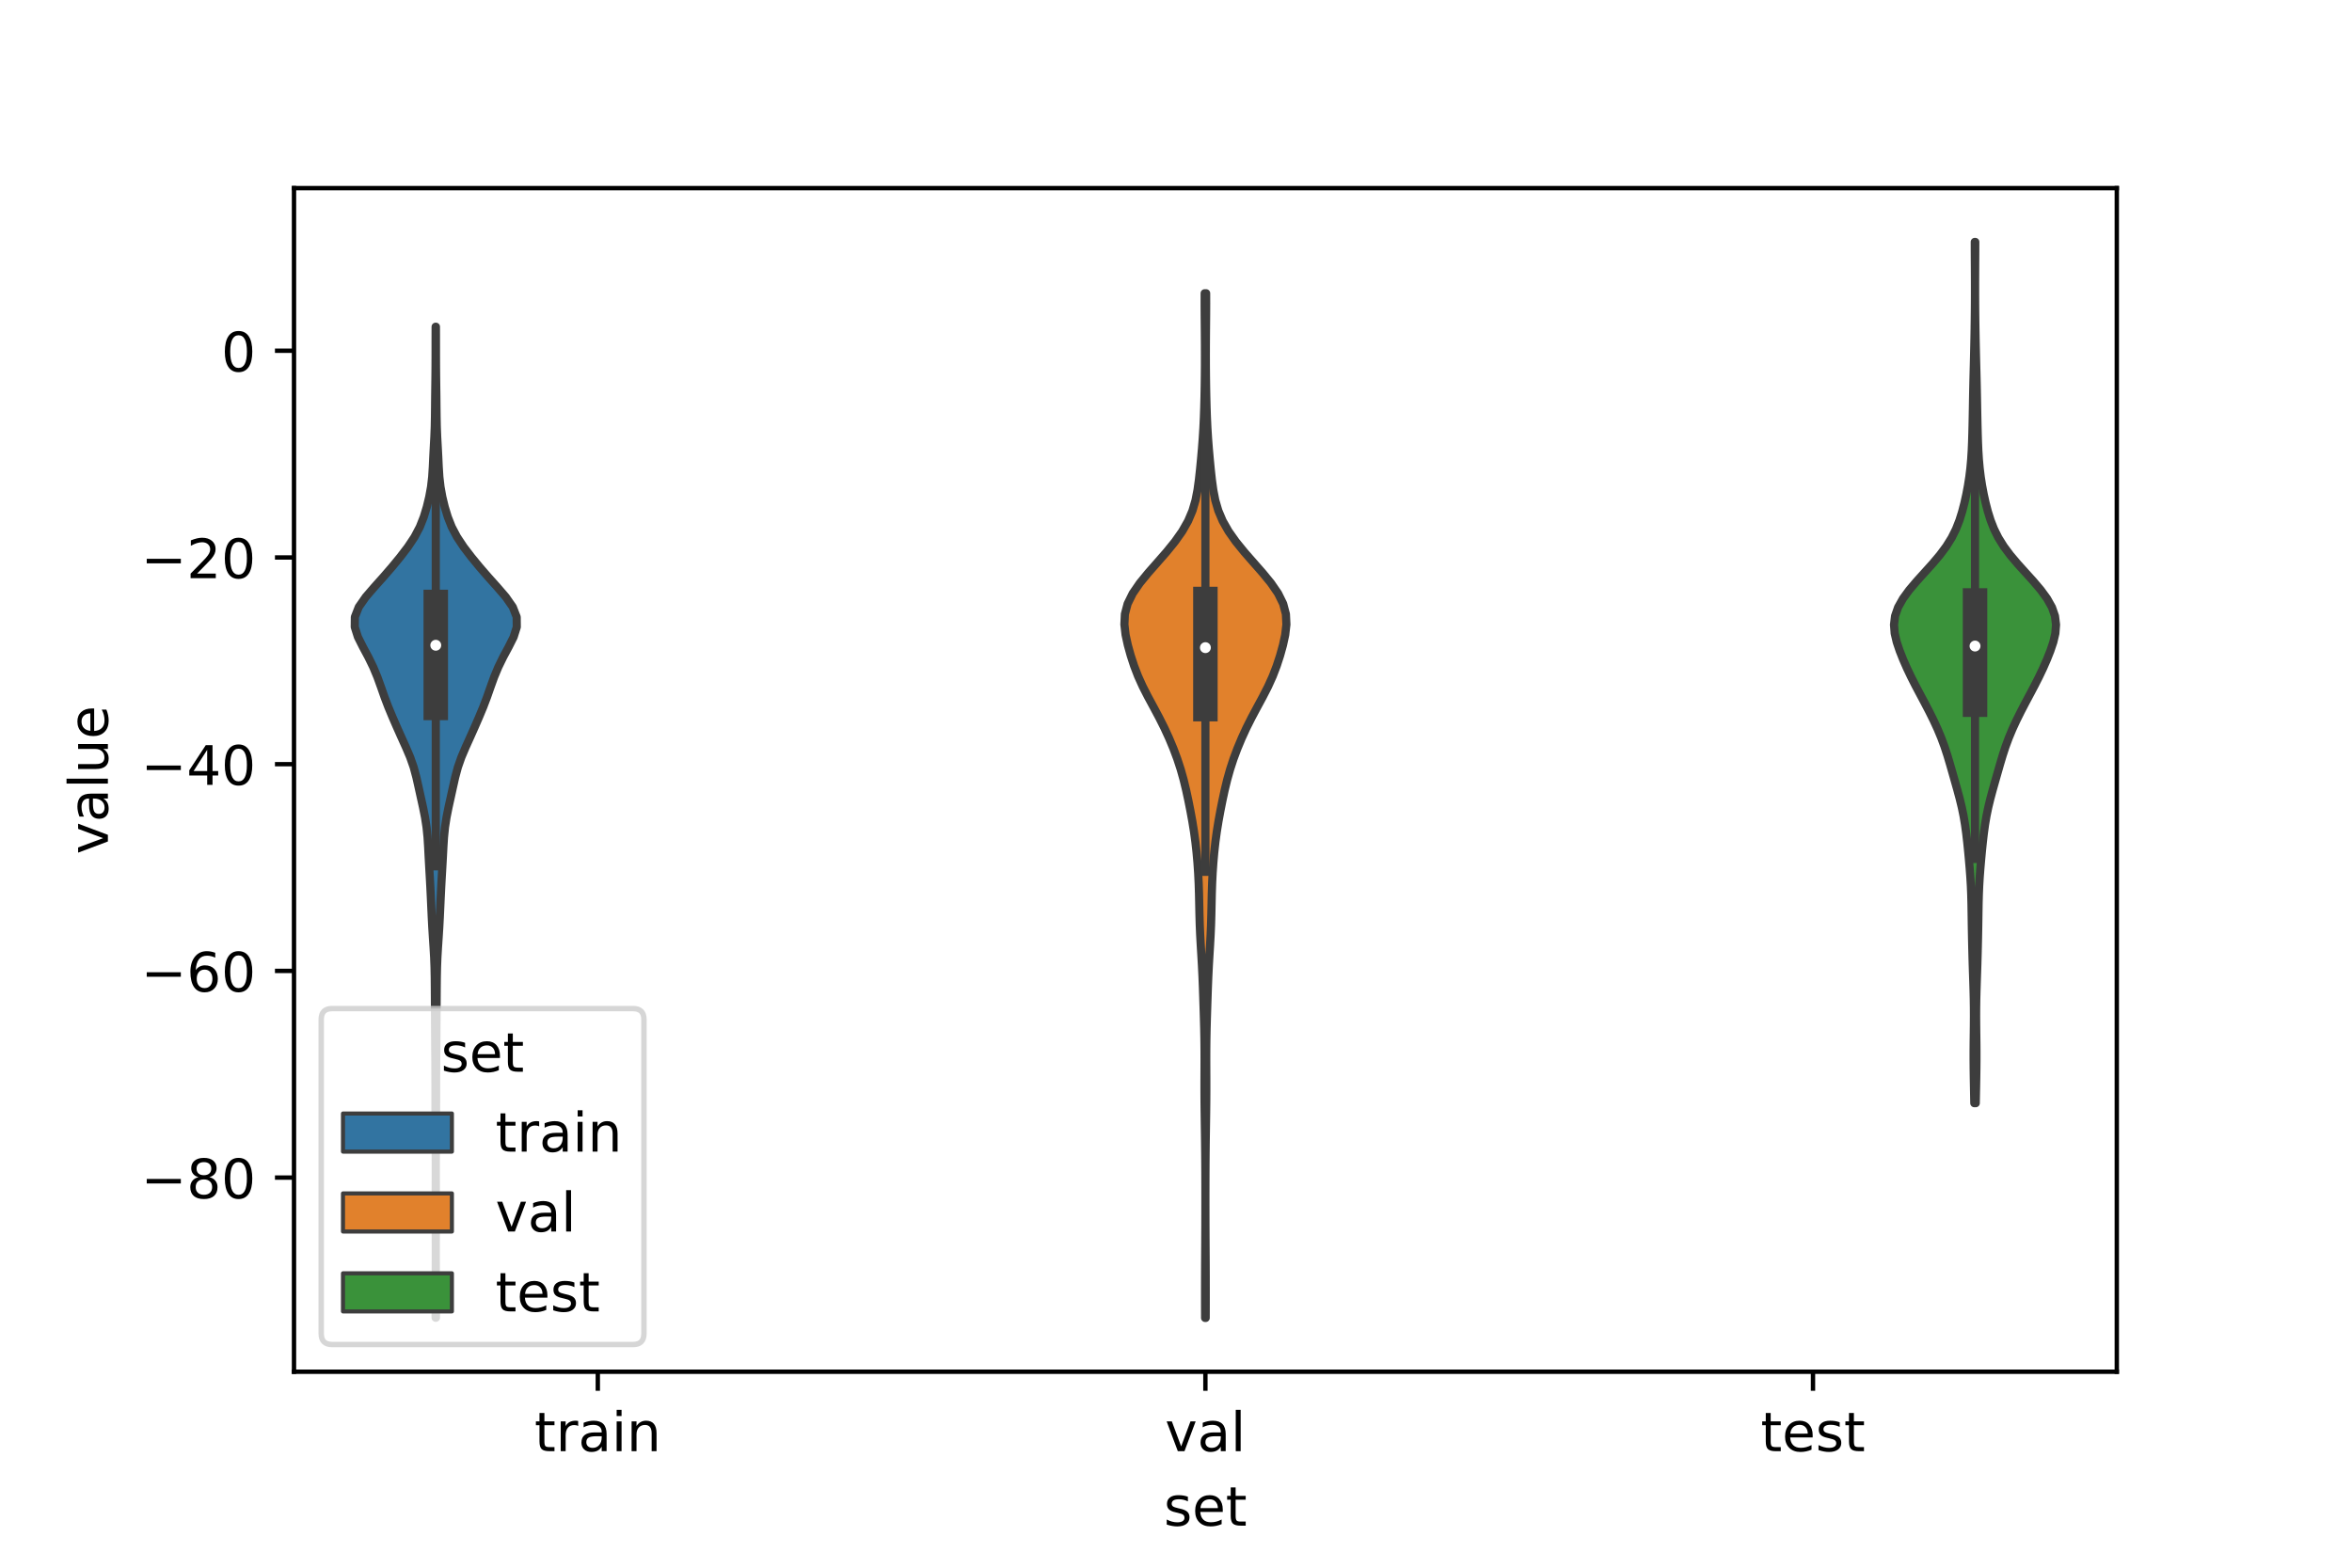 <?xml version="1.0" encoding="utf-8" standalone="no"?>
<!DOCTYPE svg PUBLIC "-//W3C//DTD SVG 1.1//EN"
  "http://www.w3.org/Graphics/SVG/1.1/DTD/svg11.dtd">
<!-- Created with matplotlib (https://matplotlib.org/) -->
<svg height="288pt" version="1.1" viewBox="0 0 432 288" width="432pt" xmlns="http://www.w3.org/2000/svg" xmlns:xlink="http://www.w3.org/1999/xlink">
 <defs>
  <style type="text/css">*{stroke-linecap:butt;stroke-linejoin:round;}</style>
 </defs>
 <g id="figure_1">
  <g id="patch_1">
   <path d="M 0 288 
L 432 288 
L 432 0 
L 0 0 
z
" style="fill:#ffffff;"/>
  </g>
  <g id="axes_1">
   <g id="patch_2">
    <path d="M 54 252 
L 388.8 252 
L 388.8 34.56 
L 54 34.56 
z
" style="fill:#ffffff;"/>
   </g>
   <g id="PolyCollection_1">
    <defs>
     <path d="M 80.07 -45.92 
L 80.01 -45.92 
L 80.007 -47.759 
L 80.011 -49.598 
L 80.019 -51.437 
L 80.028 -53.276 
L 80.034 -55.115 
L 80.038 -56.954 
L 80.038 -58.793 
L 80.035 -60.632 
L 80.03 -62.471 
L 80.024 -64.31 
L 80.021 -66.149 
L 80.023 -67.988 
L 80.029 -69.827 
L 80.034 -71.666 
L 80.035 -73.505 
L 80.031 -75.344 
L 80.022 -77.182 
L 80.009 -79.021 
L 79.995 -80.86 
L 79.986 -82.699 
L 79.983 -84.538 
L 79.982 -86.377 
L 79.98 -88.216 
L 79.976 -90.055 
L 79.968 -91.894 
L 79.956 -93.733 
L 79.94 -95.572 
L 79.926 -97.411 
L 79.915 -99.25 
L 79.905 -101.089 
L 79.892 -102.928 
L 79.881 -104.767 
L 79.869 -106.606 
L 79.851 -108.445 
L 79.813 -110.284 
L 79.742 -112.122 
L 79.636 -113.961 
L 79.514 -115.8 
L 79.399 -117.639 
L 79.303 -119.478 
L 79.218 -121.317 
L 79.135 -123.156 
L 79.045 -124.995 
L 78.945 -126.834 
L 78.839 -128.673 
L 78.738 -130.512 
L 78.644 -132.351 
L 78.53 -134.19 
L 78.345 -136.029 
L 78.062 -137.868 
L 77.695 -139.707 
L 77.289 -141.546 
L 76.884 -143.385 
L 76.471 -145.224 
L 75.977 -147.062 
L 75.332 -148.901 
L 74.549 -150.74 
L 73.717 -152.579 
L 72.897 -154.418 
L 72.097 -156.257 
L 71.329 -158.096 
L 70.628 -159.935 
L 69.984 -161.774 
L 69.32 -163.613 
L 68.554 -165.452 
L 67.656 -167.291 
L 66.666 -169.13 
L 65.743 -170.969 
L 65.16 -172.808 
L 65.18 -174.647 
L 65.897 -176.486 
L 67.18 -178.325 
L 68.764 -180.164 
L 70.41 -182.002 
L 72.002 -183.841 
L 73.514 -185.68 
L 74.92 -187.519 
L 76.142 -189.358 
L 77.111 -191.197 
L 77.837 -193.036 
L 78.394 -194.875 
L 78.838 -196.714 
L 79.172 -198.553 
L 79.383 -200.392 
L 79.5 -202.231 
L 79.585 -204.07 
L 79.681 -205.909 
L 79.781 -207.748 
L 79.855 -209.587 
L 79.893 -211.426 
L 79.913 -213.265 
L 79.931 -215.104 
L 79.956 -216.942 
L 79.98 -218.781 
L 79.997 -220.62 
L 80.005 -222.459 
L 80.007 -224.298 
L 80.009 -226.137 
L 80.014 -227.976 
L 80.066 -227.976 
L 80.066 -227.976 
L 80.071 -226.137 
L 80.073 -224.298 
L 80.075 -222.459 
L 80.083 -220.62 
L 80.1 -218.781 
L 80.124 -216.942 
L 80.149 -215.104 
L 80.167 -213.265 
L 80.187 -211.426 
L 80.225 -209.587 
L 80.299 -207.748 
L 80.399 -205.909 
L 80.495 -204.07 
L 80.58 -202.231 
L 80.697 -200.392 
L 80.908 -198.553 
L 81.242 -196.714 
L 81.686 -194.875 
L 82.243 -193.036 
L 82.969 -191.197 
L 83.938 -189.358 
L 85.16 -187.519 
L 86.566 -185.68 
L 88.078 -183.841 
L 89.669 -182.002 
L 91.316 -180.164 
L 92.9 -178.325 
L 94.183 -176.486 
L 94.9 -174.647 
L 94.92 -172.808 
L 94.337 -170.969 
L 93.414 -169.13 
L 92.424 -167.291 
L 91.526 -165.452 
L 90.76 -163.613 
L 90.096 -161.774 
L 89.452 -159.935 
L 88.751 -158.096 
L 87.983 -156.257 
L 87.183 -154.418 
L 86.363 -152.579 
L 85.531 -150.74 
L 84.748 -148.901 
L 84.103 -147.062 
L 83.609 -145.224 
L 83.196 -143.385 
L 82.791 -141.546 
L 82.385 -139.707 
L 82.018 -137.868 
L 81.735 -136.029 
L 81.55 -134.19 
L 81.436 -132.351 
L 81.342 -130.512 
L 81.241 -128.673 
L 81.135 -126.834 
L 81.035 -124.995 
L 80.945 -123.156 
L 80.862 -121.317 
L 80.777 -119.478 
L 80.681 -117.639 
L 80.566 -115.8 
L 80.444 -113.961 
L 80.338 -112.122 
L 80.267 -110.284 
L 80.229 -108.445 
L 80.211 -106.606 
L 80.199 -104.767 
L 80.188 -102.928 
L 80.175 -101.089 
L 80.165 -99.25 
L 80.154 -97.411 
L 80.14 -95.572 
L 80.124 -93.733 
L 80.112 -91.894 
L 80.104 -90.055 
L 80.1 -88.216 
L 80.098 -86.377 
L 80.097 -84.538 
L 80.094 -82.699 
L 80.085 -80.86 
L 80.071 -79.021 
L 80.058 -77.182 
L 80.049 -75.344 
L 80.045 -73.505 
L 80.046 -71.666 
L 80.051 -69.827 
L 80.057 -67.988 
L 80.059 -66.149 
L 80.056 -64.31 
L 80.05 -62.471 
L 80.045 -60.632 
L 80.042 -58.793 
L 80.042 -56.954 
L 80.046 -55.115 
L 80.052 -53.276 
L 80.061 -51.437 
L 80.069 -49.598 
L 80.073 -47.759 
L 80.07 -45.92 
z
" id="mb99dc92c8d" style="stroke:#3d3d3d;stroke-width:1.5;"/>
    </defs>
    <g clip-path="url(#p52f708575f)">
     <use style="fill:#3274a1;stroke:#3d3d3d;stroke-width:1.5;" x="0" xlink:href="#mb99dc92c8d" y="288"/>
    </g>
   </g>
   <g id="PolyCollection_2">
    <defs>
     <path d="M 221.455 -45.884 
L 221.345 -45.884 
L 221.34 -47.785 
L 221.338 -49.686 
L 221.339 -51.588 
L 221.342 -53.489 
L 221.349 -55.391 
L 221.359 -57.292 
L 221.371 -59.194 
L 221.382 -61.095 
L 221.391 -62.996 
L 221.395 -64.898 
L 221.398 -66.799 
L 221.398 -68.701 
L 221.395 -70.602 
L 221.389 -72.503 
L 221.379 -74.405 
L 221.363 -76.306 
L 221.342 -78.208 
L 221.315 -80.109 
L 221.287 -82.011 
L 221.26 -83.912 
L 221.24 -85.813 
L 221.23 -87.715 
L 221.231 -89.616 
L 221.239 -91.518 
L 221.245 -93.419 
L 221.239 -95.32 
L 221.217 -97.222 
L 221.179 -99.123 
L 221.127 -101.025 
L 221.067 -102.926 
L 221.006 -104.828 
L 220.94 -106.729 
L 220.865 -108.63 
L 220.772 -110.532 
L 220.663 -112.433 
L 220.547 -114.335 
L 220.442 -116.236 
L 220.361 -118.138 
L 220.307 -120.039 
L 220.267 -121.94 
L 220.226 -123.842 
L 220.164 -125.743 
L 220.07 -127.645 
L 219.94 -129.546 
L 219.771 -131.447 
L 219.56 -133.349 
L 219.301 -135.25 
L 218.993 -137.152 
L 218.645 -139.053 
L 218.267 -140.955 
L 217.857 -142.856 
L 217.398 -144.757 
L 216.864 -146.659 
L 216.243 -148.56 
L 215.533 -150.462 
L 214.74 -152.363 
L 213.867 -154.264 
L 212.912 -156.166 
L 211.896 -158.067 
L 210.868 -159.969 
L 209.895 -161.87 
L 209.034 -163.772 
L 208.303 -165.673 
L 207.683 -167.574 
L 207.155 -169.476 
L 206.74 -171.377 
L 206.52 -173.279 
L 206.613 -175.18 
L 207.115 -177.081 
L 208.051 -178.983 
L 209.358 -180.884 
L 210.918 -182.786 
L 212.591 -184.687 
L 214.253 -186.589 
L 215.798 -188.49 
L 217.142 -190.391 
L 218.225 -192.293 
L 219.029 -194.194 
L 219.585 -196.096 
L 219.955 -197.997 
L 220.215 -199.898 
L 220.422 -201.8 
L 220.605 -203.701 
L 220.772 -205.603 
L 220.917 -207.504 
L 221.034 -209.406 
L 221.123 -211.307 
L 221.188 -213.208 
L 221.237 -215.11 
L 221.274 -217.011 
L 221.299 -218.913 
L 221.314 -220.814 
L 221.318 -222.715 
L 221.314 -224.617 
L 221.302 -226.518 
L 221.285 -228.42 
L 221.268 -230.321 
L 221.26 -232.223 
L 221.265 -234.124 
L 221.535 -234.124 
L 221.535 -234.124 
L 221.54 -232.223 
L 221.532 -230.321 
L 221.515 -228.42 
L 221.498 -226.518 
L 221.486 -224.617 
L 221.482 -222.715 
L 221.486 -220.814 
L 221.501 -218.913 
L 221.526 -217.011 
L 221.563 -215.11 
L 221.612 -213.208 
L 221.677 -211.307 
L 221.766 -209.406 
L 221.883 -207.504 
L 222.028 -205.603 
L 222.195 -203.701 
L 222.378 -201.8 
L 222.585 -199.898 
L 222.845 -197.997 
L 223.215 -196.096 
L 223.771 -194.194 
L 224.575 -192.293 
L 225.658 -190.391 
L 227.002 -188.49 
L 228.547 -186.589 
L 230.209 -184.687 
L 231.882 -182.786 
L 233.442 -180.884 
L 234.749 -178.983 
L 235.685 -177.081 
L 236.187 -175.18 
L 236.28 -173.279 
L 236.06 -171.377 
L 235.645 -169.476 
L 235.117 -167.574 
L 234.497 -165.673 
L 233.766 -163.772 
L 232.905 -161.87 
L 231.932 -159.969 
L 230.904 -158.067 
L 229.888 -156.166 
L 228.933 -154.264 
L 228.06 -152.363 
L 227.267 -150.462 
L 226.557 -148.56 
L 225.936 -146.659 
L 225.402 -144.757 
L 224.943 -142.856 
L 224.533 -140.955 
L 224.155 -139.053 
L 223.807 -137.152 
L 223.499 -135.25 
L 223.24 -133.349 
L 223.029 -131.447 
L 222.86 -129.546 
L 222.73 -127.645 
L 222.636 -125.743 
L 222.574 -123.842 
L 222.533 -121.94 
L 222.493 -120.039 
L 222.439 -118.138 
L 222.358 -116.236 
L 222.253 -114.335 
L 222.137 -112.433 
L 222.028 -110.532 
L 221.935 -108.63 
L 221.86 -106.729 
L 221.794 -104.828 
L 221.733 -102.926 
L 221.673 -101.025 
L 221.621 -99.123 
L 221.583 -97.222 
L 221.561 -95.32 
L 221.555 -93.419 
L 221.561 -91.518 
L 221.569 -89.616 
L 221.57 -87.715 
L 221.56 -85.813 
L 221.54 -83.912 
L 221.513 -82.011 
L 221.485 -80.109 
L 221.458 -78.208 
L 221.437 -76.306 
L 221.421 -74.405 
L 221.411 -72.503 
L 221.405 -70.602 
L 221.402 -68.701 
L 221.402 -66.799 
L 221.405 -64.898 
L 221.409 -62.996 
L 221.418 -61.095 
L 221.429 -59.194 
L 221.441 -57.292 
L 221.451 -55.391 
L 221.458 -53.489 
L 221.461 -51.588 
L 221.462 -49.686 
L 221.46 -47.785 
L 221.455 -45.884 
z
" id="m99f35ef2e7" style="stroke:#3d3d3d;stroke-width:1.5;"/>
    </defs>
    <g clip-path="url(#p52f708575f)">
     <use style="fill:#e1812c;stroke:#3d3d3d;stroke-width:1.5;" x="0" xlink:href="#m99f35ef2e7" y="288"/>
    </g>
   </g>
   <g id="PolyCollection_3">
    <defs>
     <path d="M 362.891 -85.337 
L 362.629 -85.337 
L 362.596 -86.935 
L 362.564 -88.534 
L 362.534 -90.132 
L 362.511 -91.73 
L 362.498 -93.328 
L 362.498 -94.926 
L 362.511 -96.524 
L 362.532 -98.123 
L 362.551 -99.721 
L 362.561 -101.319 
L 362.554 -102.917 
L 362.53 -104.515 
L 362.489 -106.113 
L 362.439 -107.712 
L 362.385 -109.31 
L 362.333 -110.908 
L 362.288 -112.506 
L 362.248 -114.104 
L 362.212 -115.702 
L 362.181 -117.301 
L 362.155 -118.899 
L 362.131 -120.497 
L 362.104 -122.095 
L 362.061 -123.693 
L 361.994 -125.292 
L 361.898 -126.89 
L 361.778 -128.488 
L 361.64 -130.086 
L 361.491 -131.684 
L 361.329 -133.282 
L 361.145 -134.881 
L 360.927 -136.479 
L 360.659 -138.077 
L 360.331 -139.675 
L 359.944 -141.273 
L 359.514 -142.871 
L 359.062 -144.47 
L 358.607 -146.068 
L 358.149 -147.666 
L 357.672 -149.264 
L 357.147 -150.862 
L 356.555 -152.46 
L 355.888 -154.059 
L 355.151 -155.657 
L 354.358 -157.255 
L 353.525 -158.853 
L 352.672 -160.451 
L 351.827 -162.05 
L 351.016 -163.648 
L 350.255 -165.246 
L 349.553 -166.844 
L 348.919 -168.442 
L 348.382 -170.04 
L 348.007 -171.639 
L 347.88 -173.237 
L 348.076 -174.835 
L 348.631 -176.433 
L 349.526 -178.031 
L 350.695 -179.629 
L 352.051 -181.228 
L 353.496 -182.826 
L 354.938 -184.424 
L 356.289 -186.022 
L 357.482 -187.62 
L 358.477 -189.218 
L 359.273 -190.817 
L 359.899 -192.415 
L 360.399 -194.013 
L 360.813 -195.611 
L 361.166 -197.209 
L 361.466 -198.808 
L 361.715 -200.406 
L 361.91 -202.004 
L 362.054 -203.602 
L 362.154 -205.2 
L 362.222 -206.798 
L 362.271 -208.397 
L 362.31 -209.995 
L 362.343 -211.593 
L 362.373 -213.191 
L 362.401 -214.789 
L 362.432 -216.387 
L 362.467 -217.986 
L 362.507 -219.584 
L 362.549 -221.182 
L 362.59 -222.78 
L 362.626 -224.378 
L 362.659 -225.976 
L 362.687 -227.575 
L 362.71 -229.173 
L 362.728 -230.771 
L 362.74 -232.369 
L 362.746 -233.967 
L 362.746 -235.565 
L 362.742 -237.164 
L 362.734 -238.762 
L 362.725 -240.36 
L 362.717 -241.958 
L 362.715 -243.556 
L 362.805 -243.556 
L 362.805 -243.556 
L 362.803 -241.958 
L 362.795 -240.36 
L 362.786 -238.762 
L 362.778 -237.164 
L 362.774 -235.565 
L 362.774 -233.967 
L 362.78 -232.369 
L 362.792 -230.771 
L 362.81 -229.173 
L 362.833 -227.575 
L 362.861 -225.976 
L 362.894 -224.378 
L 362.93 -222.78 
L 362.971 -221.182 
L 363.013 -219.584 
L 363.053 -217.986 
L 363.088 -216.387 
L 363.119 -214.789 
L 363.147 -213.191 
L 363.177 -211.593 
L 363.21 -209.995 
L 363.249 -208.397 
L 363.298 -206.798 
L 363.366 -205.2 
L 363.466 -203.602 
L 363.61 -202.004 
L 363.805 -200.406 
L 364.054 -198.808 
L 364.354 -197.209 
L 364.707 -195.611 
L 365.121 -194.013 
L 365.621 -192.415 
L 366.247 -190.817 
L 367.043 -189.218 
L 368.038 -187.62 
L 369.231 -186.022 
L 370.582 -184.424 
L 372.024 -182.826 
L 373.469 -181.228 
L 374.825 -179.629 
L 375.994 -178.031 
L 376.889 -176.433 
L 377.444 -174.835 
L 377.64 -173.237 
L 377.513 -171.639 
L 377.138 -170.04 
L 376.601 -168.442 
L 375.967 -166.844 
L 375.265 -165.246 
L 374.504 -163.648 
L 373.693 -162.05 
L 372.848 -160.451 
L 371.995 -158.853 
L 371.162 -157.255 
L 370.369 -155.657 
L 369.632 -154.059 
L 368.965 -152.46 
L 368.373 -150.862 
L 367.848 -149.264 
L 367.371 -147.666 
L 366.913 -146.068 
L 366.458 -144.47 
L 366.006 -142.871 
L 365.576 -141.273 
L 365.189 -139.675 
L 364.861 -138.077 
L 364.593 -136.479 
L 364.375 -134.881 
L 364.191 -133.282 
L 364.029 -131.684 
L 363.88 -130.086 
L 363.742 -128.488 
L 363.622 -126.89 
L 363.526 -125.292 
L 363.459 -123.693 
L 363.416 -122.095 
L 363.389 -120.497 
L 363.365 -118.899 
L 363.339 -117.301 
L 363.308 -115.702 
L 363.272 -114.104 
L 363.232 -112.506 
L 363.187 -110.908 
L 363.135 -109.31 
L 363.081 -107.712 
L 363.031 -106.113 
L 362.99 -104.515 
L 362.966 -102.917 
L 362.959 -101.319 
L 362.969 -99.721 
L 362.988 -98.123 
L 363.009 -96.524 
L 363.022 -94.926 
L 363.022 -93.328 
L 363.009 -91.73 
L 362.986 -90.132 
L 362.956 -88.534 
L 362.924 -86.935 
L 362.891 -85.337 
z
" id="m9429e81d27" style="stroke:#3d3d3d;stroke-width:1.5;"/>
    </defs>
    <g clip-path="url(#p52f708575f)">
     <use style="fill:#3a923a;stroke:#3d3d3d;stroke-width:1.5;" x="0" xlink:href="#m9429e81d27" y="288"/>
    </g>
   </g>
   <g id="patch_3">
    <path clip-path="url(#p52f708575f)" d="M 109.8 64.434 
L 109.8 64.434 
L 109.8 64.434 
L 109.8 64.434 
z
" style="fill:#3274a1;stroke:#3d3d3d;stroke-linejoin:miter;stroke-width:0.75;"/>
   </g>
   <g id="patch_4">
    <path clip-path="url(#p52f708575f)" d="M 109.8 64.434 
L 109.8 64.434 
L 109.8 64.434 
L 109.8 64.434 
z
" style="fill:#e1812c;stroke:#3d3d3d;stroke-linejoin:miter;stroke-width:0.75;"/>
   </g>
   <g id="patch_5">
    <path clip-path="url(#p52f708575f)" d="M 109.8 64.434 
L 109.8 64.434 
L 109.8 64.434 
L 109.8 64.434 
z
" style="fill:#3a923a;stroke:#3d3d3d;stroke-linejoin:miter;stroke-width:0.75;"/>
   </g>
   <g id="matplotlib.axis_1">
    <g id="xtick_1">
     <g id="line2d_1">
      <defs>
       <path d="M 0 0 
L 0 3.5 
" id="m552a2b3376" style="stroke:#000000;stroke-width:0.8;"/>
      </defs>
      <g>
       <use style="stroke:#000000;stroke-width:0.8;" x="109.8" xlink:href="#m552a2b3376" y="252"/>
      </g>
     </g>
     <g id="text_1">
      <!-- train -->
      <g transform="translate(98.162 266.598)scale(0.1 -0.1)">
       <defs>
        <path d="M 18.312 70.219 
L 18.312 54.688 
L 36.812 54.688 
L 36.812 47.703 
L 18.312 47.703 
L 18.312 18.016 
Q 18.312 11.328 20.141 9.422 
Q 21.969 7.516 27.594 7.516 
L 36.812 7.516 
L 36.812 0 
L 27.594 0 
Q 17.188 0 13.234 3.875 
Q 9.281 7.766 9.281 18.016 
L 9.281 47.703 
L 2.688 47.703 
L 2.688 54.688 
L 9.281 54.688 
L 9.281 70.219 
z
" id="DejaVuSans-116"/>
        <path d="M 41.109 46.297 
Q 39.594 47.172 37.812 47.578 
Q 36.031 48 33.891 48 
Q 26.266 48 22.188 43.047 
Q 18.109 38.094 18.109 28.812 
L 18.109 0 
L 9.078 0 
L 9.078 54.688 
L 18.109 54.688 
L 18.109 46.188 
Q 20.953 51.172 25.484 53.578 
Q 30.031 56 36.531 56 
Q 37.453 56 38.578 55.875 
Q 39.703 55.766 41.062 55.516 
z
" id="DejaVuSans-114"/>
        <path d="M 34.281 27.484 
Q 23.391 27.484 19.188 25 
Q 14.984 22.516 14.984 16.5 
Q 14.984 11.719 18.141 8.906 
Q 21.297 6.109 26.703 6.109 
Q 34.188 6.109 38.703 11.406 
Q 43.219 16.703 43.219 25.484 
L 43.219 27.484 
z
M 52.203 31.203 
L 52.203 0 
L 43.219 0 
L 43.219 8.297 
Q 40.141 3.328 35.547 0.953 
Q 30.953 -1.422 24.312 -1.422 
Q 15.922 -1.422 10.953 3.297 
Q 6 8.016 6 15.922 
Q 6 25.141 12.172 29.828 
Q 18.359 34.516 30.609 34.516 
L 43.219 34.516 
L 43.219 35.406 
Q 43.219 41.609 39.141 45 
Q 35.062 48.391 27.688 48.391 
Q 23 48.391 18.547 47.266 
Q 14.109 46.141 10.016 43.891 
L 10.016 52.203 
Q 14.938 54.109 19.578 55.047 
Q 24.219 56 28.609 56 
Q 40.484 56 46.344 49.844 
Q 52.203 43.703 52.203 31.203 
z
" id="DejaVuSans-97"/>
        <path d="M 9.422 54.688 
L 18.406 54.688 
L 18.406 0 
L 9.422 0 
z
M 9.422 75.984 
L 18.406 75.984 
L 18.406 64.594 
L 9.422 64.594 
z
" id="DejaVuSans-105"/>
        <path d="M 54.891 33.016 
L 54.891 0 
L 45.906 0 
L 45.906 32.719 
Q 45.906 40.484 42.875 44.328 
Q 39.844 48.188 33.797 48.188 
Q 26.516 48.188 22.312 43.547 
Q 18.109 38.922 18.109 30.906 
L 18.109 0 
L 9.078 0 
L 9.078 54.688 
L 18.109 54.688 
L 18.109 46.188 
Q 21.344 51.125 25.703 53.562 
Q 30.078 56 35.797 56 
Q 45.219 56 50.047 50.172 
Q 54.891 44.344 54.891 33.016 
z
" id="DejaVuSans-110"/>
       </defs>
       <use xlink:href="#DejaVuSans-116"/>
       <use x="39.209" xlink:href="#DejaVuSans-114"/>
       <use x="80.322" xlink:href="#DejaVuSans-97"/>
       <use x="141.602" xlink:href="#DejaVuSans-105"/>
       <use x="169.385" xlink:href="#DejaVuSans-110"/>
      </g>
     </g>
    </g>
    <g id="xtick_2">
     <g id="line2d_2">
      <g>
       <use style="stroke:#000000;stroke-width:0.8;" x="221.4" xlink:href="#m552a2b3376" y="252"/>
      </g>
     </g>
     <g id="text_2">
      <!-- val -->
      <g transform="translate(213.988 266.598)scale(0.1 -0.1)">
       <defs>
        <path d="M 2.984 54.688 
L 12.5 54.688 
L 29.594 8.797 
L 46.688 54.688 
L 56.203 54.688 
L 35.688 0 
L 23.484 0 
z
" id="DejaVuSans-118"/>
        <path d="M 9.422 75.984 
L 18.406 75.984 
L 18.406 0 
L 9.422 0 
z
" id="DejaVuSans-108"/>
       </defs>
       <use xlink:href="#DejaVuSans-118"/>
       <use x="59.18" xlink:href="#DejaVuSans-97"/>
       <use x="120.459" xlink:href="#DejaVuSans-108"/>
      </g>
     </g>
    </g>
    <g id="xtick_3">
     <g id="line2d_3">
      <g>
       <use style="stroke:#000000;stroke-width:0.8;" x="333" xlink:href="#m552a2b3376" y="252"/>
      </g>
     </g>
     <g id="text_3">
      <!-- test -->
      <g transform="translate(323.398 266.598)scale(0.1 -0.1)">
       <defs>
        <path d="M 56.203 29.594 
L 56.203 25.203 
L 14.891 25.203 
Q 15.484 15.922 20.484 11.062 
Q 25.484 6.203 34.422 6.203 
Q 39.594 6.203 44.453 7.469 
Q 49.312 8.734 54.109 11.281 
L 54.109 2.781 
Q 49.266 0.734 44.188 -0.344 
Q 39.109 -1.422 33.891 -1.422 
Q 20.797 -1.422 13.156 6.188 
Q 5.516 13.812 5.516 26.812 
Q 5.516 40.234 12.766 48.109 
Q 20.016 56 32.328 56 
Q 43.359 56 49.781 48.891 
Q 56.203 41.797 56.203 29.594 
z
M 47.219 32.234 
Q 47.125 39.594 43.094 43.984 
Q 39.062 48.391 32.422 48.391 
Q 24.906 48.391 20.391 44.141 
Q 15.875 39.891 15.188 32.172 
z
" id="DejaVuSans-101"/>
        <path d="M 44.281 53.078 
L 44.281 44.578 
Q 40.484 46.531 36.375 47.5 
Q 32.281 48.484 27.875 48.484 
Q 21.188 48.484 17.844 46.438 
Q 14.5 44.391 14.5 40.281 
Q 14.5 37.156 16.891 35.375 
Q 19.281 33.594 26.516 31.984 
L 29.594 31.297 
Q 39.156 29.25 43.188 25.516 
Q 47.219 21.781 47.219 15.094 
Q 47.219 7.469 41.188 3.016 
Q 35.156 -1.422 24.609 -1.422 
Q 20.219 -1.422 15.453 -0.562 
Q 10.688 0.297 5.422 2 
L 5.422 11.281 
Q 10.406 8.688 15.234 7.391 
Q 20.062 6.109 24.812 6.109 
Q 31.156 6.109 34.562 8.281 
Q 37.984 10.453 37.984 14.406 
Q 37.984 18.062 35.516 20.016 
Q 33.062 21.969 24.703 23.781 
L 21.578 24.516 
Q 13.234 26.266 9.516 29.906 
Q 5.812 33.547 5.812 39.891 
Q 5.812 47.609 11.281 51.797 
Q 16.75 56 26.812 56 
Q 31.781 56 36.172 55.266 
Q 40.578 54.547 44.281 53.078 
z
" id="DejaVuSans-115"/>
       </defs>
       <use xlink:href="#DejaVuSans-116"/>
       <use x="39.209" xlink:href="#DejaVuSans-101"/>
       <use x="100.732" xlink:href="#DejaVuSans-115"/>
       <use x="152.832" xlink:href="#DejaVuSans-116"/>
      </g>
     </g>
    </g>
    <g id="text_4">
     <!-- set -->
     <g transform="translate(213.759 280.277)scale(0.1 -0.1)">
      <use xlink:href="#DejaVuSans-115"/>
      <use x="52.1" xlink:href="#DejaVuSans-101"/>
      <use x="113.623" xlink:href="#DejaVuSans-116"/>
     </g>
    </g>
   </g>
   <g id="matplotlib.axis_2">
    <g id="ytick_1">
     <g id="line2d_4">
      <defs>
       <path d="M 0 0 
L -3.5 0 
" id="m341626bc9a" style="stroke:#000000;stroke-width:0.8;"/>
      </defs>
      <g>
       <use style="stroke:#000000;stroke-width:0.8;" x="54" xlink:href="#m341626bc9a" y="216.337"/>
      </g>
     </g>
     <g id="text_5">
      <!-- −80 -->
      <g transform="translate(25.895 220.136)scale(0.1 -0.1)">
       <defs>
        <path d="M 10.594 35.5 
L 73.188 35.5 
L 73.188 27.203 
L 10.594 27.203 
z
" id="DejaVuSans-8722"/>
        <path d="M 31.781 34.625 
Q 24.75 34.625 20.719 30.859 
Q 16.703 27.094 16.703 20.516 
Q 16.703 13.922 20.719 10.156 
Q 24.75 6.391 31.781 6.391 
Q 38.812 6.391 42.859 10.172 
Q 46.922 13.969 46.922 20.516 
Q 46.922 27.094 42.891 30.859 
Q 38.875 34.625 31.781 34.625 
z
M 21.922 38.812 
Q 15.578 40.375 12.031 44.719 
Q 8.5 49.078 8.5 55.328 
Q 8.5 64.062 14.719 69.141 
Q 20.953 74.219 31.781 74.219 
Q 42.672 74.219 48.875 69.141 
Q 55.078 64.062 55.078 55.328 
Q 55.078 49.078 51.531 44.719 
Q 48 40.375 41.703 38.812 
Q 48.828 37.156 52.797 32.312 
Q 56.781 27.484 56.781 20.516 
Q 56.781 9.906 50.312 4.234 
Q 43.844 -1.422 31.781 -1.422 
Q 19.734 -1.422 13.25 4.234 
Q 6.781 9.906 6.781 20.516 
Q 6.781 27.484 10.781 32.312 
Q 14.797 37.156 21.922 38.812 
z
M 18.312 54.391 
Q 18.312 48.734 21.844 45.562 
Q 25.391 42.391 31.781 42.391 
Q 38.141 42.391 41.719 45.562 
Q 45.312 48.734 45.312 54.391 
Q 45.312 60.062 41.719 63.234 
Q 38.141 66.406 31.781 66.406 
Q 25.391 66.406 21.844 63.234 
Q 18.312 60.062 18.312 54.391 
z
" id="DejaVuSans-56"/>
        <path d="M 31.781 66.406 
Q 24.172 66.406 20.328 58.906 
Q 16.5 51.422 16.5 36.375 
Q 16.5 21.391 20.328 13.891 
Q 24.172 6.391 31.781 6.391 
Q 39.453 6.391 43.281 13.891 
Q 47.125 21.391 47.125 36.375 
Q 47.125 51.422 43.281 58.906 
Q 39.453 66.406 31.781 66.406 
z
M 31.781 74.219 
Q 44.047 74.219 50.516 64.516 
Q 56.984 54.828 56.984 36.375 
Q 56.984 17.969 50.516 8.266 
Q 44.047 -1.422 31.781 -1.422 
Q 19.531 -1.422 13.062 8.266 
Q 6.594 17.969 6.594 36.375 
Q 6.594 54.828 13.062 64.516 
Q 19.531 74.219 31.781 74.219 
z
" id="DejaVuSans-48"/>
       </defs>
       <use xlink:href="#DejaVuSans-8722"/>
       <use x="83.789" xlink:href="#DejaVuSans-56"/>
       <use x="147.412" xlink:href="#DejaVuSans-48"/>
      </g>
     </g>
    </g>
    <g id="ytick_2">
     <g id="line2d_5">
      <g>
       <use style="stroke:#000000;stroke-width:0.8;" x="54" xlink:href="#m341626bc9a" y="178.361"/>
      </g>
     </g>
     <g id="text_6">
      <!-- −60 -->
      <g transform="translate(25.895 182.161)scale(0.1 -0.1)">
       <defs>
        <path d="M 33.016 40.375 
Q 26.375 40.375 22.484 35.828 
Q 18.609 31.297 18.609 23.391 
Q 18.609 15.531 22.484 10.953 
Q 26.375 6.391 33.016 6.391 
Q 39.656 6.391 43.531 10.953 
Q 47.406 15.531 47.406 23.391 
Q 47.406 31.297 43.531 35.828 
Q 39.656 40.375 33.016 40.375 
z
M 52.594 71.297 
L 52.594 62.312 
Q 48.875 64.062 45.094 64.984 
Q 41.312 65.922 37.594 65.922 
Q 27.828 65.922 22.672 59.328 
Q 17.531 52.734 16.797 39.406 
Q 19.672 43.656 24.016 45.922 
Q 28.375 48.188 33.594 48.188 
Q 44.578 48.188 50.953 41.516 
Q 57.328 34.859 57.328 23.391 
Q 57.328 12.156 50.688 5.359 
Q 44.047 -1.422 33.016 -1.422 
Q 20.359 -1.422 13.672 8.266 
Q 6.984 17.969 6.984 36.375 
Q 6.984 53.656 15.188 63.938 
Q 23.391 74.219 37.203 74.219 
Q 40.922 74.219 44.703 73.484 
Q 48.484 72.75 52.594 71.297 
z
" id="DejaVuSans-54"/>
       </defs>
       <use xlink:href="#DejaVuSans-8722"/>
       <use x="83.789" xlink:href="#DejaVuSans-54"/>
       <use x="147.412" xlink:href="#DejaVuSans-48"/>
      </g>
     </g>
    </g>
    <g id="ytick_3">
     <g id="line2d_6">
      <g>
       <use style="stroke:#000000;stroke-width:0.8;" x="54" xlink:href="#m341626bc9a" y="140.386"/>
      </g>
     </g>
     <g id="text_7">
      <!-- −40 -->
      <g transform="translate(25.895 144.185)scale(0.1 -0.1)">
       <defs>
        <path d="M 37.797 64.312 
L 12.891 25.391 
L 37.797 25.391 
z
M 35.203 72.906 
L 47.609 72.906 
L 47.609 25.391 
L 58.016 25.391 
L 58.016 17.188 
L 47.609 17.188 
L 47.609 0 
L 37.797 0 
L 37.797 17.188 
L 4.891 17.188 
L 4.891 26.703 
z
" id="DejaVuSans-52"/>
       </defs>
       <use xlink:href="#DejaVuSans-8722"/>
       <use x="83.789" xlink:href="#DejaVuSans-52"/>
       <use x="147.412" xlink:href="#DejaVuSans-48"/>
      </g>
     </g>
    </g>
    <g id="ytick_4">
     <g id="line2d_7">
      <g>
       <use style="stroke:#000000;stroke-width:0.8;" x="54" xlink:href="#m341626bc9a" y="102.41"/>
      </g>
     </g>
     <g id="text_8">
      <!-- −20 -->
      <g transform="translate(25.895 106.209)scale(0.1 -0.1)">
       <defs>
        <path d="M 19.188 8.297 
L 53.609 8.297 
L 53.609 0 
L 7.328 0 
L 7.328 8.297 
Q 12.938 14.109 22.625 23.891 
Q 32.328 33.688 34.812 36.531 
Q 39.547 41.844 41.422 45.531 
Q 43.312 49.219 43.312 52.781 
Q 43.312 58.594 39.234 62.25 
Q 35.156 65.922 28.609 65.922 
Q 23.969 65.922 18.812 64.312 
Q 13.672 62.703 7.812 59.422 
L 7.812 69.391 
Q 13.766 71.781 18.938 73 
Q 24.125 74.219 28.422 74.219 
Q 39.75 74.219 46.484 68.547 
Q 53.219 62.891 53.219 53.422 
Q 53.219 48.922 51.531 44.891 
Q 49.859 40.875 45.406 35.406 
Q 44.188 33.984 37.641 27.219 
Q 31.109 20.453 19.188 8.297 
z
" id="DejaVuSans-50"/>
       </defs>
       <use xlink:href="#DejaVuSans-8722"/>
       <use x="83.789" xlink:href="#DejaVuSans-50"/>
       <use x="147.412" xlink:href="#DejaVuSans-48"/>
      </g>
     </g>
    </g>
    <g id="ytick_5">
     <g id="line2d_8">
      <g>
       <use style="stroke:#000000;stroke-width:0.8;" x="54" xlink:href="#m341626bc9a" y="64.434"/>
      </g>
     </g>
     <g id="text_9">
      <!-- 0 -->
      <g transform="translate(40.638 68.233)scale(0.1 -0.1)">
       <use xlink:href="#DejaVuSans-48"/>
      </g>
     </g>
    </g>
    <g id="text_10">
     <!-- value -->
     <g transform="translate(19.816 156.938)rotate(-90)scale(0.1 -0.1)">
      <defs>
       <path d="M 8.5 21.578 
L 8.5 54.688 
L 17.484 54.688 
L 17.484 21.922 
Q 17.484 14.156 20.5 10.266 
Q 23.531 6.391 29.594 6.391 
Q 36.859 6.391 41.078 11.031 
Q 45.312 15.672 45.312 23.688 
L 45.312 54.688 
L 54.297 54.688 
L 54.297 0 
L 45.312 0 
L 45.312 8.406 
Q 42.047 3.422 37.719 1 
Q 33.406 -1.422 27.688 -1.422 
Q 18.266 -1.422 13.375 4.438 
Q 8.5 10.297 8.5 21.578 
z
M 31.109 56 
z
" id="DejaVuSans-117"/>
      </defs>
      <use xlink:href="#DejaVuSans-118"/>
      <use x="59.18" xlink:href="#DejaVuSans-97"/>
      <use x="120.459" xlink:href="#DejaVuSans-108"/>
      <use x="148.242" xlink:href="#DejaVuSans-117"/>
      <use x="211.621" xlink:href="#DejaVuSans-101"/>
     </g>
    </g>
   </g>
   <g id="line2d_9">
    <path clip-path="url(#p52f708575f)" d="M 80.04 159.15 
L 80.04 82.04 
" style="fill:none;stroke:#3d3d3d;stroke-linecap:square;stroke-width:1.5;"/>
   </g>
   <g id="line2d_10">
    <path clip-path="url(#p52f708575f)" d="M 80.04 130.053 
L 80.04 110.588 
" style="fill:none;stroke:#3d3d3d;stroke-linecap:square;stroke-width:4.5;"/>
   </g>
   <g id="line2d_11">
    <path clip-path="url(#p52f708575f)" d="M 221.4 160.163 
L 221.4 81.337 
" style="fill:none;stroke:#3d3d3d;stroke-linecap:square;stroke-width:1.5;"/>
   </g>
   <g id="line2d_12">
    <path clip-path="url(#p52f708575f)" d="M 221.4 130.281 
L 221.4 110.048 
" style="fill:none;stroke:#3d3d3d;stroke-linecap:square;stroke-width:4.5;"/>
   </g>
   <g id="line2d_13">
    <path clip-path="url(#p52f708575f)" d="M 362.76 157.805 
L 362.76 81.72 
" style="fill:none;stroke:#3d3d3d;stroke-linecap:square;stroke-width:1.5;"/>
   </g>
   <g id="line2d_14">
    <path clip-path="url(#p52f708575f)" d="M 362.76 129.453 
L 362.76 110.312 
" style="fill:none;stroke:#3d3d3d;stroke-linecap:square;stroke-width:4.5;"/>
   </g>
   <g id="patch_6">
    <path d="M 54 252 
L 54 34.56 
" style="fill:none;stroke:#000000;stroke-linecap:square;stroke-linejoin:miter;stroke-width:0.8;"/>
   </g>
   <g id="patch_7">
    <path d="M 388.8 252 
L 388.8 34.56 
" style="fill:none;stroke:#000000;stroke-linecap:square;stroke-linejoin:miter;stroke-width:0.8;"/>
   </g>
   <g id="patch_8">
    <path d="M 54 252 
L 388.8 252 
" style="fill:none;stroke:#000000;stroke-linecap:square;stroke-linejoin:miter;stroke-width:0.8;"/>
   </g>
   <g id="patch_9">
    <path d="M 54 34.56 
L 388.8 34.56 
" style="fill:none;stroke:#000000;stroke-linecap:square;stroke-linejoin:miter;stroke-width:0.8;"/>
   </g>
   <g id="PathCollection_1">
    <defs>
     <path d="M 0 1.5 
C 0.398 1.5 0.779 1.342 1.061 1.061 
C 1.342 0.779 1.5 0.398 1.5 0 
C 1.5 -0.398 1.342 -0.779 1.061 -1.061 
C 0.779 -1.342 0.398 -1.5 0 -1.5 
C -0.398 -1.5 -0.779 -1.342 -1.061 -1.061 
C -1.342 -0.779 -1.5 -0.398 -1.5 0 
C -1.5 0.398 -1.342 0.779 -1.061 1.061 
C -0.779 1.342 -0.398 1.5 0 1.5 
z
" id="m9c5a4f5408" style="stroke:#3d3d3d;"/>
    </defs>
    <g clip-path="url(#p52f708575f)">
     <use style="fill:#ffffff;stroke:#3d3d3d;" x="80.04" xlink:href="#m9c5a4f5408" y="118.54"/>
    </g>
   </g>
   <g id="PathCollection_2">
    <g clip-path="url(#p52f708575f)">
     <use style="fill:#ffffff;stroke:#3d3d3d;" x="221.4" xlink:href="#m9c5a4f5408" y="118.979"/>
    </g>
   </g>
   <g id="PathCollection_3">
    <g clip-path="url(#p52f708575f)">
     <use style="fill:#ffffff;stroke:#3d3d3d;" x="362.76" xlink:href="#m9c5a4f5408" y="118.685"/>
    </g>
   </g>
   <g id="legend_1">
    <g id="patch_10">
     <path d="M 61 247 
L 116.275 247 
Q 118.275 247 118.275 245 
L 118.275 187.287 
Q 118.275 185.287 116.275 185.287 
L 61 185.287 
Q 59 185.287 59 187.287 
L 59 245 
Q 59 247 61 247 
z
" style="fill:#ffffff;opacity:0.8;stroke:#cccccc;stroke-linejoin:miter;"/>
    </g>
    <g id="text_11">
     <!-- set -->
     <g transform="translate(80.996 196.886)scale(0.1 -0.1)">
      <use xlink:href="#DejaVuSans-115"/>
      <use x="52.1" xlink:href="#DejaVuSans-101"/>
      <use x="113.623" xlink:href="#DejaVuSans-116"/>
     </g>
    </g>
    <g id="patch_11">
     <path d="M 63 211.564 
L 83 211.564 
L 83 204.564 
L 63 204.564 
z
" style="fill:#3274a1;stroke:#3d3d3d;stroke-linejoin:miter;stroke-width:0.75;"/>
    </g>
    <g id="text_12">
     <!-- train -->
     <g transform="translate(91 211.564)scale(0.1 -0.1)">
      <use xlink:href="#DejaVuSans-116"/>
      <use x="39.209" xlink:href="#DejaVuSans-114"/>
      <use x="80.322" xlink:href="#DejaVuSans-97"/>
      <use x="141.602" xlink:href="#DejaVuSans-105"/>
      <use x="169.385" xlink:href="#DejaVuSans-110"/>
     </g>
    </g>
    <g id="patch_12">
     <path d="M 63 226.242 
L 83 226.242 
L 83 219.242 
L 63 219.242 
z
" style="fill:#e1812c;stroke:#3d3d3d;stroke-linejoin:miter;stroke-width:0.75;"/>
    </g>
    <g id="text_13">
     <!-- val -->
     <g transform="translate(91 226.242)scale(0.1 -0.1)">
      <use xlink:href="#DejaVuSans-118"/>
      <use x="59.18" xlink:href="#DejaVuSans-97"/>
      <use x="120.459" xlink:href="#DejaVuSans-108"/>
     </g>
    </g>
    <g id="patch_13">
     <path d="M 63 240.92 
L 83 240.92 
L 83 233.92 
L 63 233.92 
z
" style="fill:#3a923a;stroke:#3d3d3d;stroke-linejoin:miter;stroke-width:0.75;"/>
    </g>
    <g id="text_14">
     <!-- test -->
     <g transform="translate(91 240.92)scale(0.1 -0.1)">
      <use xlink:href="#DejaVuSans-116"/>
      <use x="39.209" xlink:href="#DejaVuSans-101"/>
      <use x="100.732" xlink:href="#DejaVuSans-115"/>
      <use x="152.832" xlink:href="#DejaVuSans-116"/>
     </g>
    </g>
   </g>
  </g>
 </g>
 <defs>
  <clipPath id="p52f708575f">
   <rect height="217.44" width="334.8" x="54" y="34.56"/>
  </clipPath>
 </defs>
</svg>
